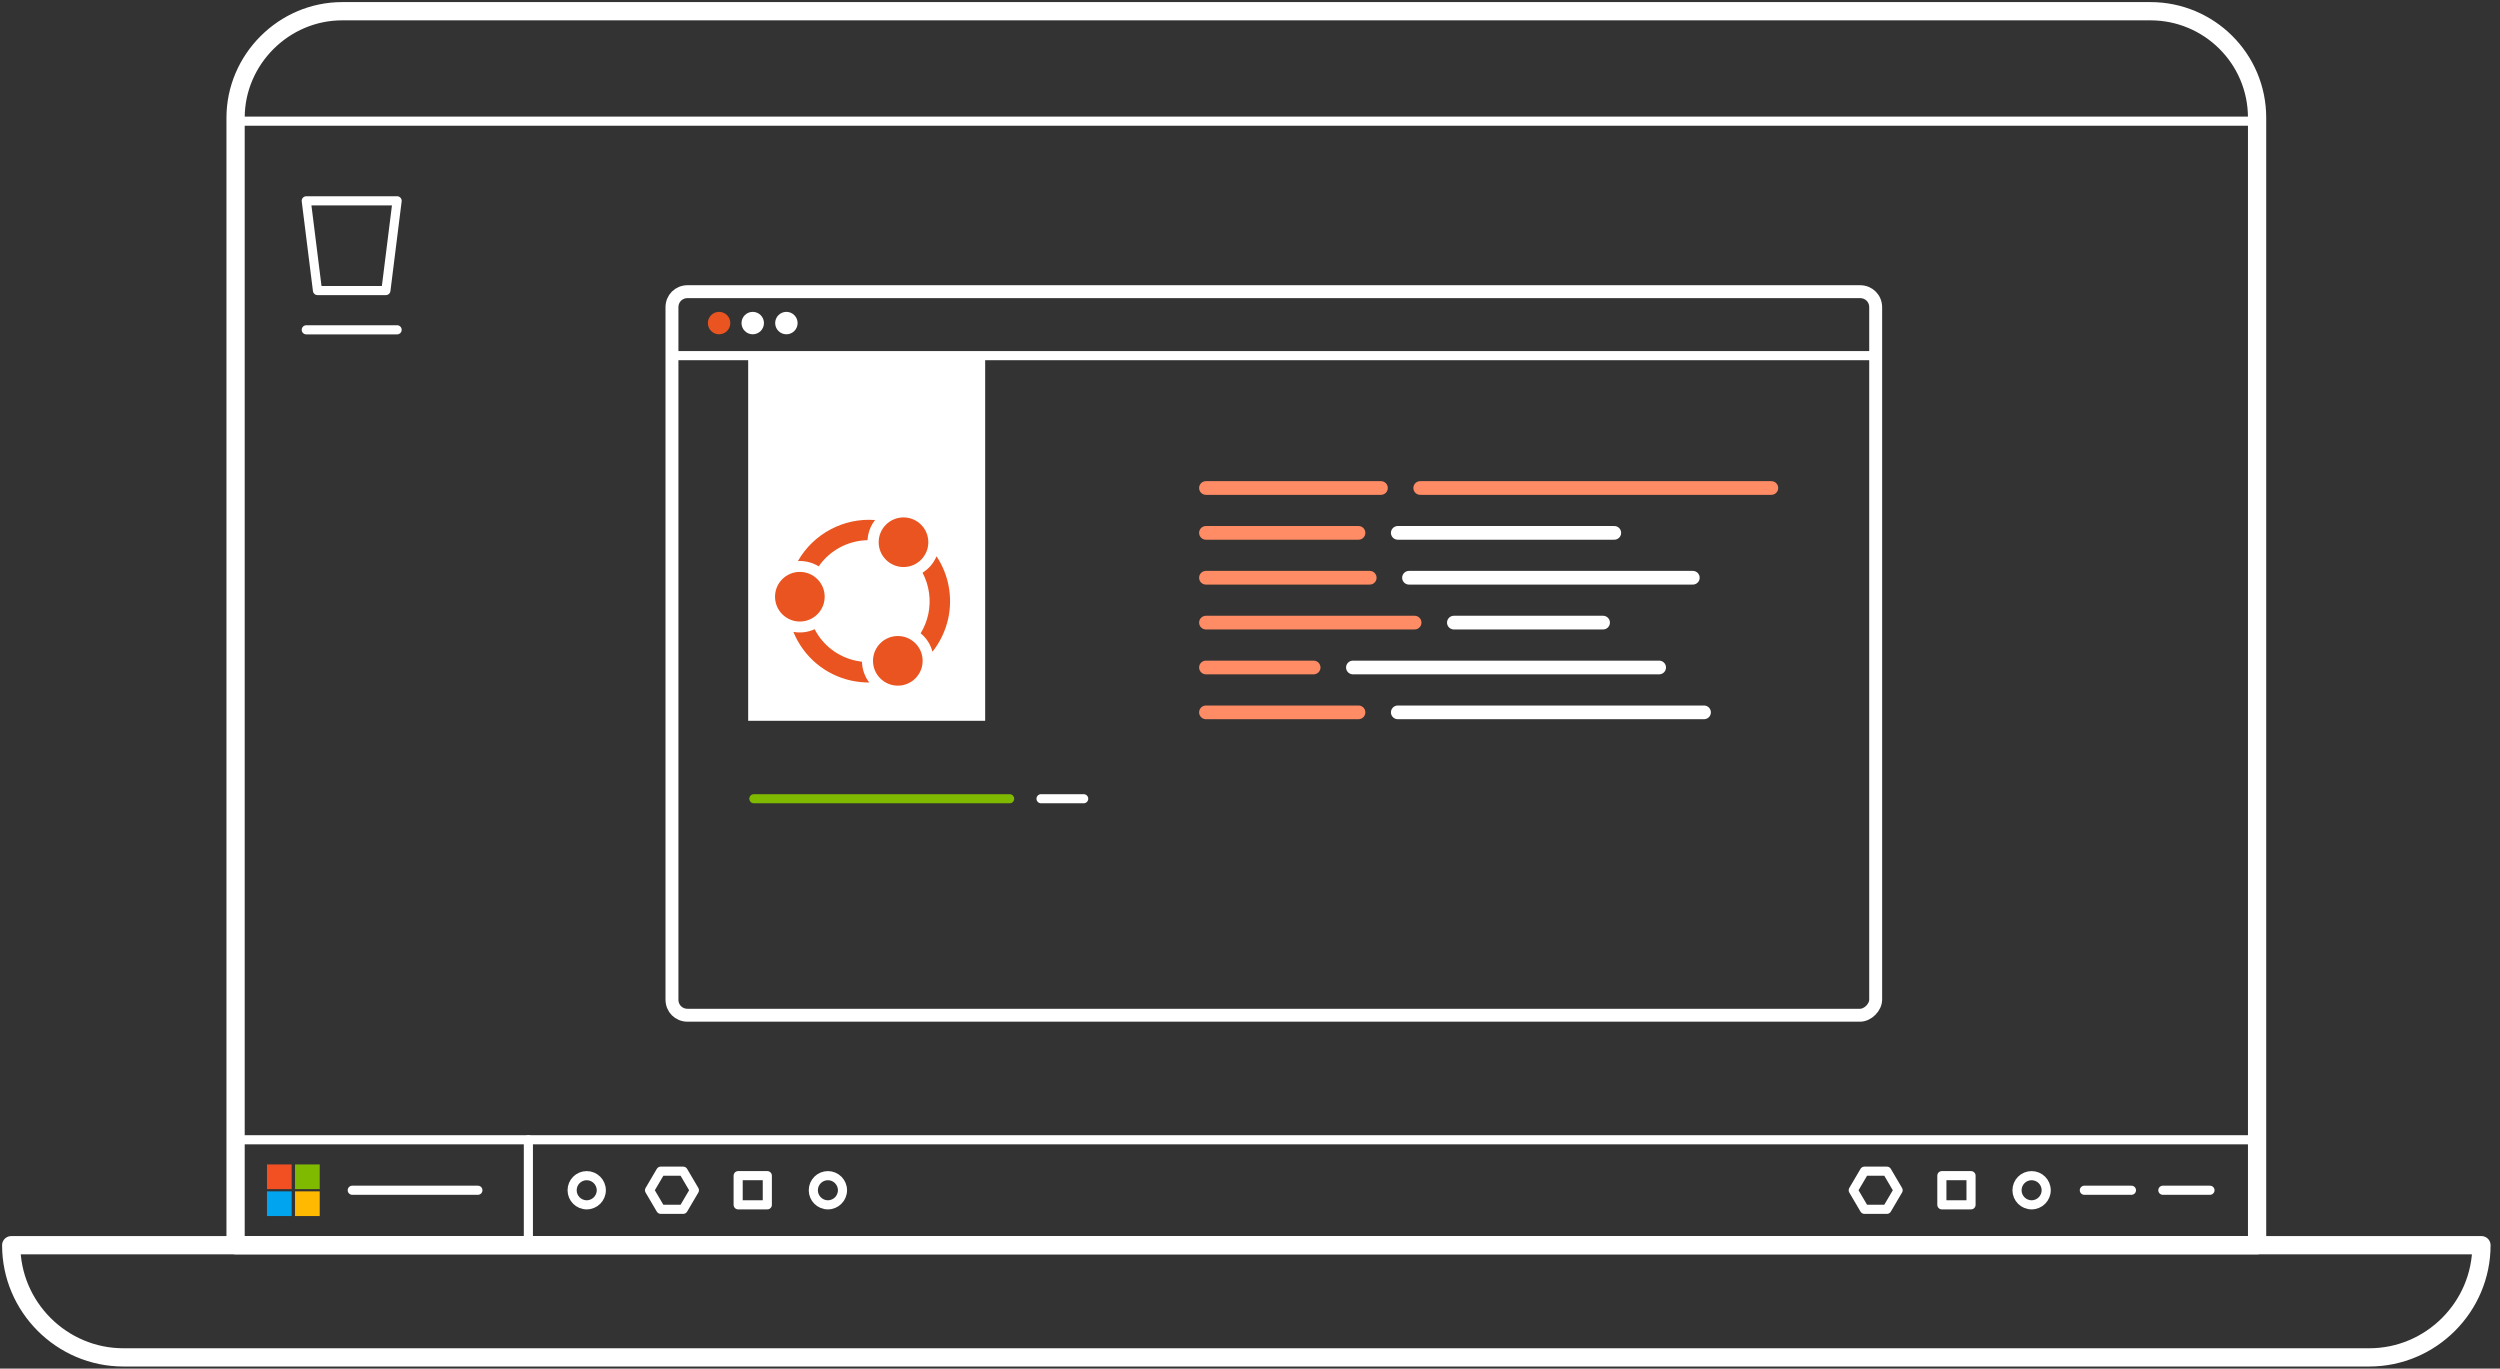 <svg width="274" height="150" viewBox="0 0 274 150" fill="none" xmlns="http://www.w3.org/2000/svg">
<rect x="0" y="0" width="274" height="150" fill="#333333" stroke="none"/>
<path d="M1.229 136.475H271.967C271.967 143.238 266.434 148.77 259.672 148.77H13.525C6.762 148.77 1.229 143.238 1.229 136.475Z" stroke="white" stroke-width="2" stroke-miterlimit="10" stroke-linecap="round" stroke-linejoin="round"/>
<path d="M25.82 13.279H247.377" stroke="white" stroke-miterlimit="10" stroke-linecap="round" stroke-linejoin="round"/>
<path d="M25.82 12.91V136.475H247.377V12.91C247.377 6.393 242.09 1.23 235.697 1.23H38.115H37.5C31.107 1.23 25.82 6.516 25.82 12.91Z" stroke="white" stroke-width="2" stroke-miterlimit="10" stroke-linecap="round" stroke-linejoin="round"/>
<path d="M247.377 124.918C247.377 124.918 197.828 124.918 136.598 124.918C75.369 124.918 25.82 124.918 25.82 124.918C25.82 124.918 75.369 124.918 136.598 124.918C197.828 124.918 247.377 124.918 247.377 124.918Z" stroke="white" stroke-miterlimit="10" stroke-linecap="round" stroke-linejoin="round"/>
<path d="M42.295 31.844H34.795L33.566 22.008H43.525L42.295 31.844Z" stroke="white" stroke-miterlimit="10" stroke-linecap="round" stroke-linejoin="round"/>
<path d="M84.098 128.852H80.902V132.049H84.098V128.852Z" stroke="white" stroke-miterlimit="10" stroke-linecap="round" stroke-linejoin="round"/>
<path d="M57.91 124.918V136.475" stroke="white" stroke-miterlimit="10" stroke-linecap="round" stroke-linejoin="round"/>
<path d="M38.606 130.451H52.377" stroke="white" stroke-miterlimit="10" stroke-linecap="round" stroke-linejoin="round"/>
<path d="M228.443 130.451H233.607" stroke="white" stroke-miterlimit="10" stroke-linecap="round" stroke-linejoin="round"/>
<path d="M237.049 130.451H242.213" stroke="white" stroke-miterlimit="10" stroke-linecap="round" stroke-linejoin="round"/>
<path d="M33.566 36.148H43.525" stroke="white" stroke-miterlimit="10" stroke-linecap="round" stroke-linejoin="round"/>
<path d="M64.303 132.049C65.186 132.049 65.902 131.334 65.902 130.451C65.902 129.568 65.186 128.852 64.303 128.852C63.42 128.852 62.705 129.568 62.705 130.451C62.705 131.334 63.42 132.049 64.303 132.049Z" stroke="white" stroke-miterlimit="10" stroke-linecap="round" stroke-linejoin="round"/>
<path d="M90.738 132.049C91.621 132.049 92.336 131.334 92.336 130.451C92.336 129.568 91.621 128.852 90.738 128.852C89.855 128.852 89.139 129.568 89.139 130.451C89.139 131.334 89.855 132.049 90.738 132.049Z" stroke="white" stroke-miterlimit="10" stroke-linecap="round" stroke-linejoin="round"/>
<path d="M74.877 128.361H72.418L71.189 130.451L72.418 132.541H74.877L76.106 130.451L74.877 128.361Z" stroke="white" stroke-miterlimit="10" stroke-linecap="round" stroke-linejoin="round"/>
<path d="M216.025 128.852H212.828V132.049H216.025V128.852Z" stroke="white" stroke-miterlimit="10" stroke-linecap="round" stroke-linejoin="round"/>
<path d="M222.664 132.049C223.547 132.049 224.262 131.334 224.262 130.451C224.262 129.568 223.547 128.852 222.664 128.852C221.781 128.852 221.065 129.568 221.065 130.451C221.065 131.334 221.781 132.049 222.664 132.049Z" stroke="white" stroke-miterlimit="10" stroke-linecap="round" stroke-linejoin="round"/>
<path d="M206.803 128.361H204.344L203.115 130.451L204.344 132.541H206.803L208.033 130.451L206.803 128.361Z" stroke="white" stroke-miterlimit="10" stroke-linecap="round" stroke-linejoin="round"/>
<path d="M31.967 127.623H29.262V130.328H31.967V127.623Z" fill="#F25022"/>
<path d="M35.041 127.623H32.336V130.328H35.041V127.623Z" fill="#7FBA00"/>
<path d="M31.967 130.574H29.262V133.279H31.967V130.574Z" fill="#00A4EF"/>
<path d="M35.041 130.574H32.336V133.279H35.041V130.574Z" fill="#FFB900"/>
<path d="M203.852 111.27H75.369C74.385 111.27 73.647 110.533 73.647 109.549V33.688C73.647 32.705 74.385 31.967 75.369 31.967H203.852C204.836 31.967 205.574 32.705 205.574 33.688V109.549C205.574 110.41 204.713 111.27 203.852 111.27Z" stroke="white" stroke-width="1.416" stroke-miterlimit="10" stroke-linecap="round" stroke-linejoin="round"/>
<path d="M73.647 38.975H205.574" stroke="white" stroke-miterlimit="10" stroke-linecap="round" stroke-linejoin="round"/>
<path d="M78.811 36.639C79.49 36.639 80.041 36.089 80.041 35.41C80.041 34.731 79.49 34.18 78.811 34.18C78.132 34.18 77.582 34.731 77.582 35.41C77.582 36.089 78.132 36.639 78.811 36.639Z" fill="#E95420"/>
<path d="M82.5 36.639C83.179 36.639 83.73 36.089 83.73 35.41C83.73 34.731 83.179 34.18 82.5 34.18C81.821 34.18 81.27 34.731 81.27 35.41C81.27 36.089 81.821 36.639 82.5 36.639Z" fill="white"/>
<path d="M86.189 36.639C86.868 36.639 87.418 36.089 87.418 35.41C87.418 34.731 86.868 34.18 86.189 34.18C85.51 34.18 84.959 34.731 84.959 35.41C84.959 36.089 85.51 36.639 86.189 36.639Z" fill="white"/>
<g clip-path="url(#clip0_180_1844)">
<path d="M107.974 39H82V79H107.974V39Z" fill="white"/>
<path d="M87.663 68.12C89.166 68.12 90.384 66.902 90.384 65.4C90.384 63.898 89.166 62.68 87.663 62.68C86.161 62.68 84.943 63.898 84.943 65.4C84.943 66.902 86.161 68.12 87.663 68.12Z" fill="#E95420"/>
<path d="M99.024 62.147C100.526 62.147 101.744 60.93 101.744 59.427C101.744 57.925 100.526 56.708 99.024 56.708C97.521 56.708 96.303 57.925 96.303 59.427C96.303 60.93 97.521 62.147 99.024 62.147Z" fill="#E95420"/>
<path d="M93.815 72.417C91.85 71.995 90.206 70.74 89.285 68.964C88.563 69.297 87.741 69.397 86.953 69.253C88.074 71.995 90.439 73.982 93.338 74.604C93.971 74.737 94.626 74.803 95.27 74.803C94.77 74.148 94.493 73.349 94.471 72.528C94.26 72.494 94.037 72.461 93.815 72.417Z" fill="#E95420"/>
<path d="M98.402 75.148C99.904 75.148 101.122 73.93 101.122 72.428C101.122 70.925 99.904 69.708 98.402 69.708C96.899 69.708 95.681 70.925 95.681 72.428C95.681 73.93 96.899 75.148 98.402 75.148Z" fill="#E95420"/>
<path d="M102.2 71.428C103.044 70.363 103.643 69.097 103.932 67.754C104.432 65.411 103.965 62.958 102.644 60.971C102.333 61.714 101.8 62.336 101.111 62.769C101.844 64.157 102.066 65.755 101.744 67.299C101.578 68.054 101.3 68.764 100.9 69.408C101.533 69.919 101.989 70.629 102.2 71.428Z" fill="#E95420"/>
<path d="M87.452 61.492C87.519 61.492 87.586 61.481 87.663 61.481C87.941 61.481 88.219 61.515 88.485 61.57C88.929 61.67 89.351 61.837 89.729 62.07C90.962 60.304 92.938 59.25 95.081 59.205C95.093 58.994 95.126 58.795 95.159 58.595C95.281 58.006 95.537 57.462 95.903 56.996C92.483 56.73 89.151 58.495 87.452 61.492Z" fill="#E95420"/>
</g>
<path d="M82.623 87.541H110.656" stroke="#7FBA00" stroke-miterlimit="10" stroke-linecap="round" stroke-linejoin="round"/>
<path d="M114.098 87.541H118.771" stroke="white" stroke-miterlimit="10" stroke-linecap="round" stroke-linejoin="round"/>
<path d="M132.172 53.484H151.352" stroke="#FF8C64" stroke-width="1.5" stroke-miterlimit="10" stroke-linecap="round" stroke-linejoin="round"/>
<path d="M155.656 53.484H194.139" stroke="#FF8C64" stroke-width="1.5" stroke-miterlimit="10" stroke-linecap="round" stroke-linejoin="round"/>
<path d="M132.172 58.402H148.893" stroke="#FF8C64" stroke-width="1.5" stroke-miterlimit="10" stroke-linecap="round" stroke-linejoin="round"/>
<path d="M153.197 58.402H176.926" stroke="white" stroke-width="1.5" stroke-miterlimit="10" stroke-linecap="round" stroke-linejoin="round"/>
<path d="M132.172 63.32H150.123" stroke="#FF8C64" stroke-width="1.5" stroke-miterlimit="10" stroke-linecap="round" stroke-linejoin="round"/>
<path d="M154.426 63.32H185.533" stroke="white" stroke-width="1.5" stroke-miterlimit="10" stroke-linecap="round" stroke-linejoin="round"/>
<path d="M132.172 68.238H155.041" stroke="#FF8C64" stroke-width="1.5" stroke-miterlimit="10" stroke-linecap="round" stroke-linejoin="round"/>
<path d="M159.344 68.238H175.697" stroke="white" stroke-width="1.5" stroke-miterlimit="10" stroke-linecap="round" stroke-linejoin="round"/>
<path d="M132.172 73.156H143.975" stroke="#FF8C64" stroke-width="1.5" stroke-miterlimit="10" stroke-linecap="round" stroke-linejoin="round"/>
<path d="M148.279 73.156H181.844" stroke="white" stroke-width="1.5" stroke-miterlimit="10" stroke-linecap="round" stroke-linejoin="round"/>
<path d="M132.172 78.074H148.893" stroke="#FF8C64" stroke-width="1.5" stroke-miterlimit="10" stroke-linecap="round" stroke-linejoin="round"/>
<path d="M153.197 78.074H186.762" stroke="white" stroke-width="1.5" stroke-miterlimit="10" stroke-linecap="round" stroke-linejoin="round"/>
<defs>
<clipPath id="clip0_180_1844">
<rect width="25.974" height="40" fill="white" transform="translate(82 39)"/>
</clipPath>
</defs>
</svg>
